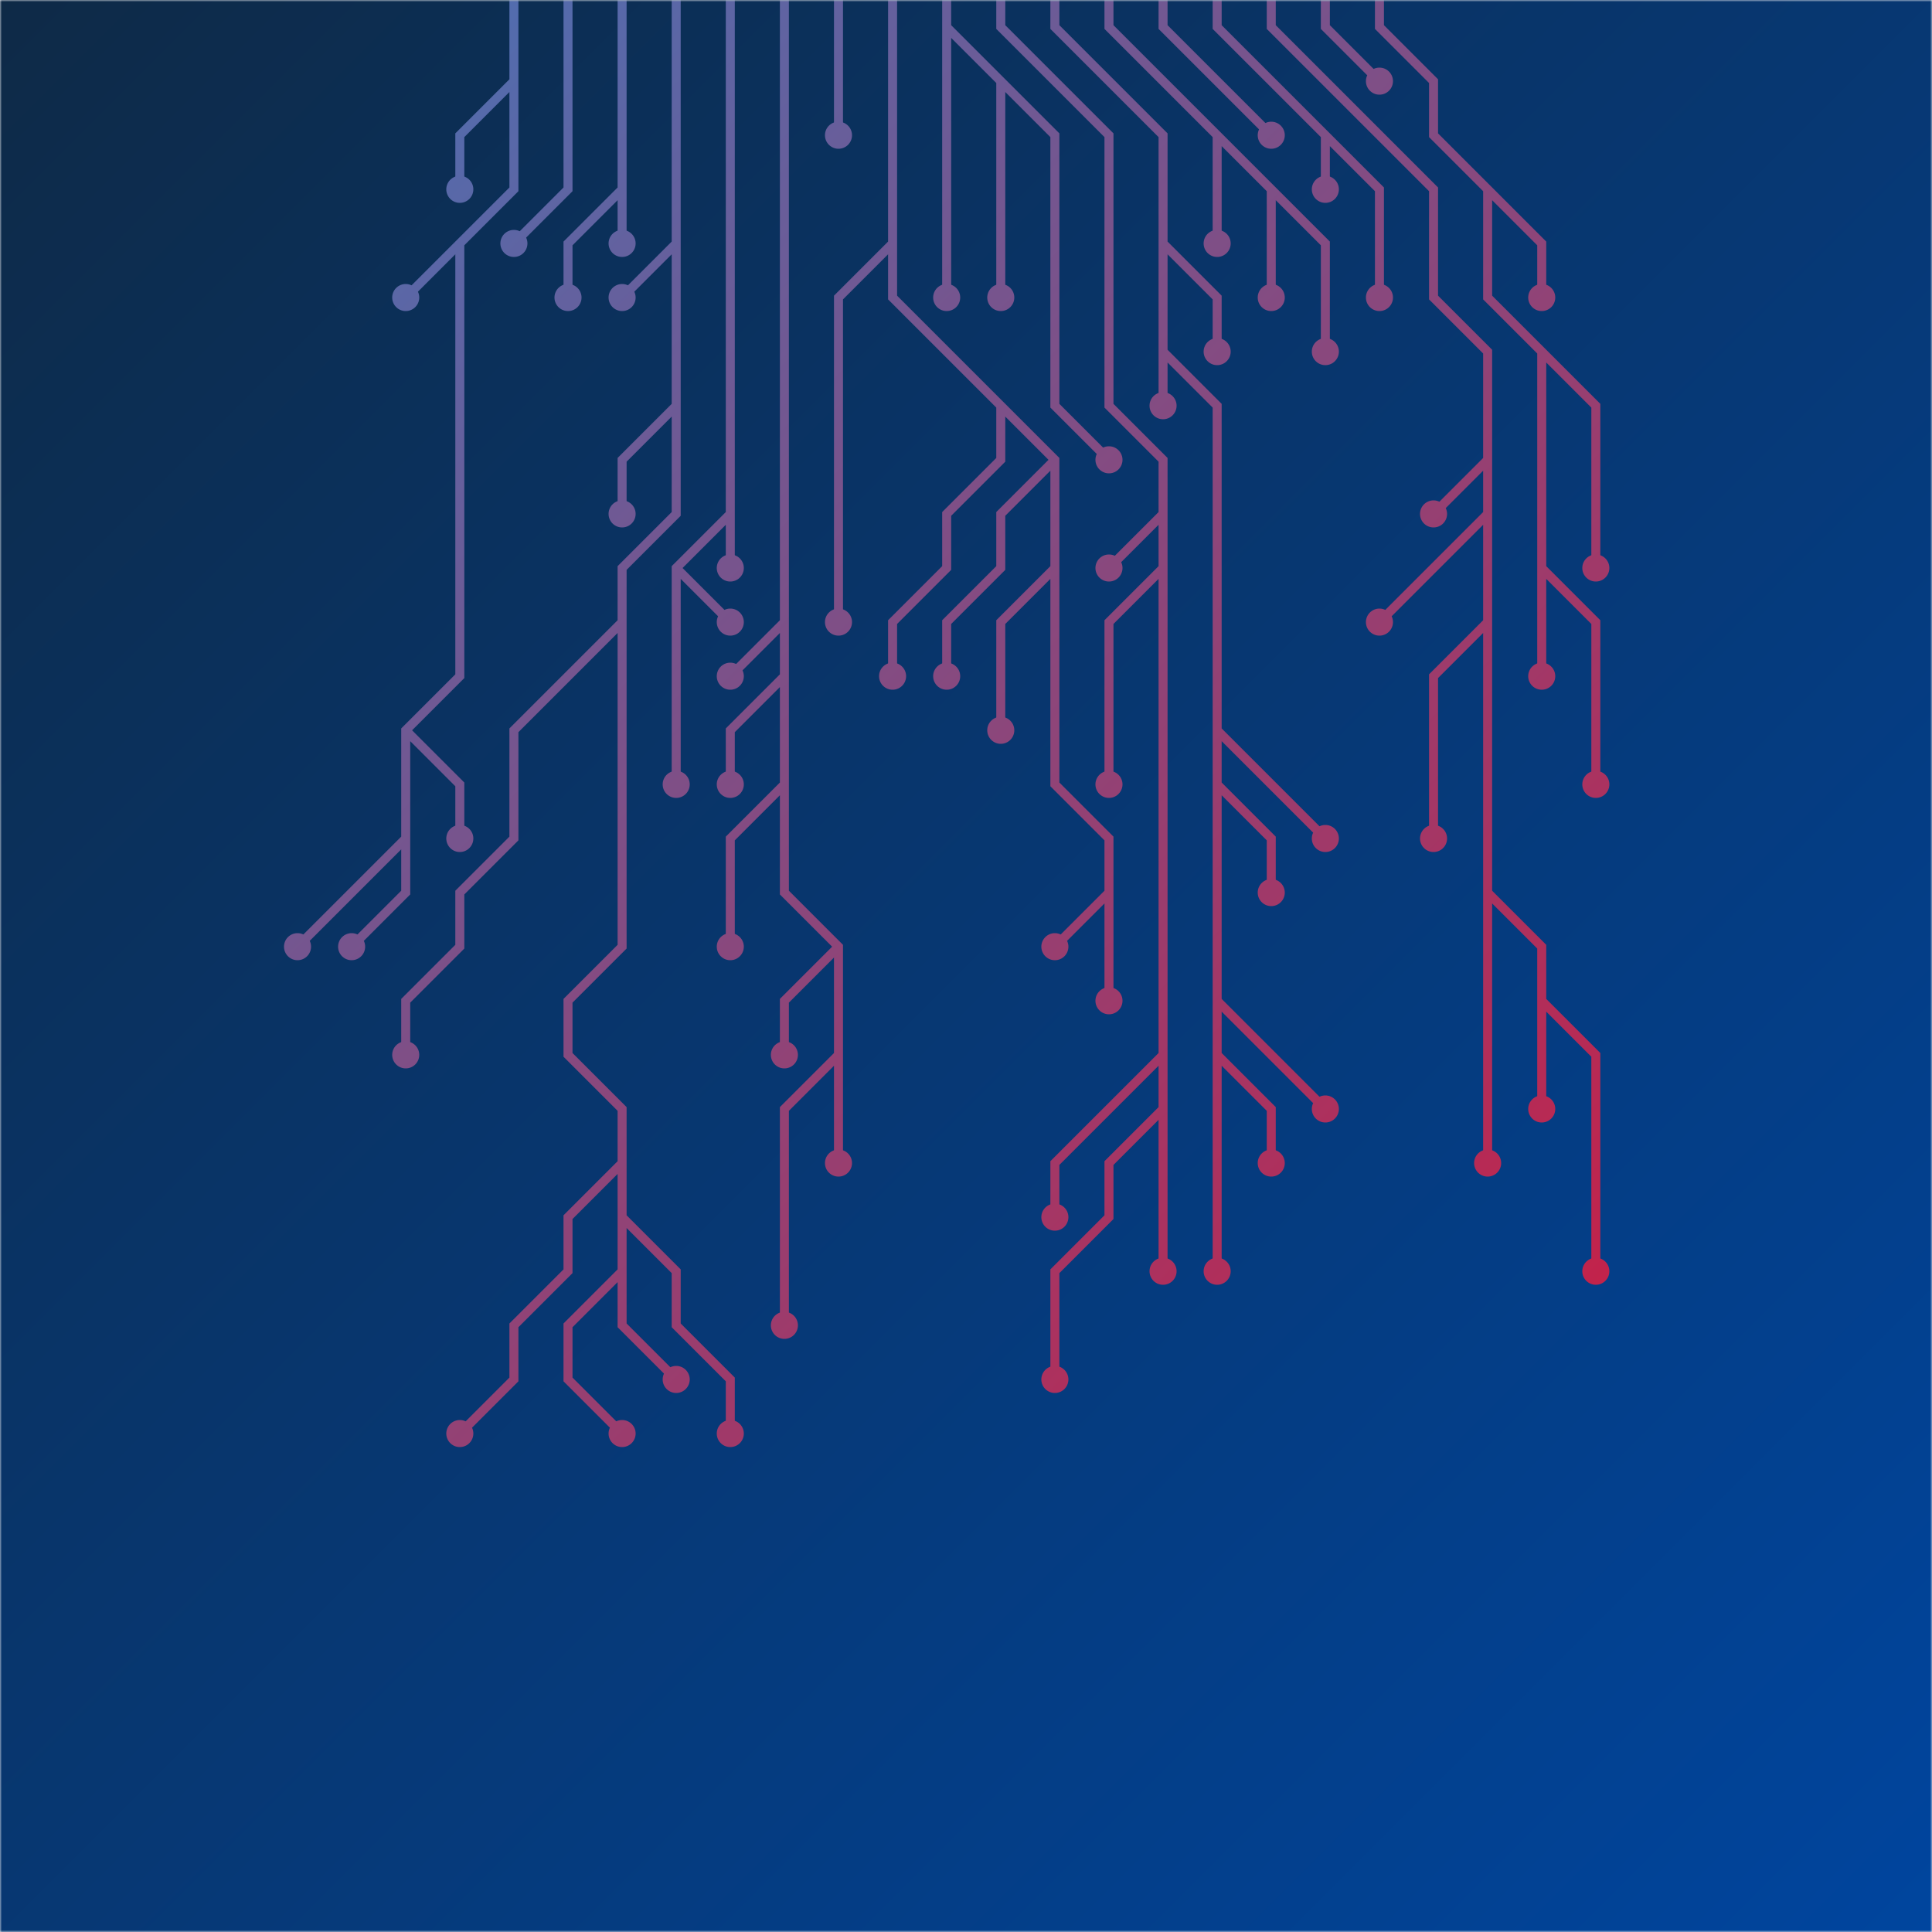 <svg xmlns="http://www.w3.org/2000/svg" version="1.1" xmlns:xlink="http://www.w3.org/1999/xlink" xmlns:svgjs="http://svgjs.com/svgjs" width="500" height="500" preserveAspectRatio="none" viewBox="0 0 500 500"><g mask="url(&quot;#SvgjsMask1752&quot;)" fill="none"><rect width="500" height="500" x="0" y="0" fill="url(#SvgjsLinearGradient1753)"></rect><g mask="url(&quot;#SvgjsMask1755&quot;)"><path d="M259 21L259 35L259 49L259 63L259 77M245 7L245 21L245 35L245 49L245 63L245 77M245 -7L245 7L259 21L273 35L273 49L273 63L273 77L273 91L273 105L287 119" stroke="url(#SvgjsLinearGradient1754)" stroke-width="2.33"></path><path d="M283.5 119 a3.5 3.5 0 1 0 7 0 a3.5 3.5 0 1 0 -7 0zM255.5 77 a3.5 3.5 0 1 0 7 0 a3.5 3.5 0 1 0 -7 0zM241.5 77 a3.5 3.5 0 1 0 7 0 a3.5 3.5 0 1 0 -7 0z" fill="url(#SvgjsLinearGradient1754)"></path><path d="M301 287L287 301L287 315L273 329L273 343L273 357M301 147L287 161L287 175L287 189L287 203M301 273L287 287L273 301L273 315M301 133L287 147M259 -7L259 7L273 21L287 35L287 49L287 63L287 77L287 91L287 105L301 119L301 133L301 147L301 161L301 175L301 189L301 203L301 217L301 231L301 245L301 259L301 273L301 287L301 301L301 315L301 329" stroke="url(#SvgjsLinearGradient1754)" stroke-width="2.33"></path><path d="M297.5 329 a3.5 3.5 0 1 0 7 0 a3.5 3.5 0 1 0 -7 0zM269.5 357 a3.5 3.5 0 1 0 7 0 a3.5 3.5 0 1 0 -7 0zM283.5 203 a3.5 3.5 0 1 0 7 0 a3.5 3.5 0 1 0 -7 0zM269.5 315 a3.5 3.5 0 1 0 7 0 a3.5 3.5 0 1 0 -7 0zM283.5 147 a3.5 3.5 0 1 0 7 0 a3.5 3.5 0 1 0 -7 0z" fill="url(#SvgjsLinearGradient1754)"></path><path d="M273 147L259 161L259 175L259 189M273 119L259 133L259 147L245 161L245 175M287 231L273 245M259 105L259 119L245 133L245 147L231 161L231 175M231 63L217 77L217 91L217 105L217 119L217 133L217 147L217 161M231 -7L231 7L231 21L231 35L231 49L231 63L231 77L245 91L259 105L273 119L273 133L273 147L273 161L273 175L273 189L273 203L287 217L287 231L287 245L287 259" stroke="url(#SvgjsLinearGradient1754)" stroke-width="2.33"></path><path d="M283.5 259 a3.5 3.5 0 1 0 7 0 a3.5 3.5 0 1 0 -7 0zM255.5 189 a3.5 3.5 0 1 0 7 0 a3.5 3.5 0 1 0 -7 0zM241.5 175 a3.5 3.5 0 1 0 7 0 a3.5 3.5 0 1 0 -7 0zM269.5 245 a3.5 3.5 0 1 0 7 0 a3.5 3.5 0 1 0 -7 0zM227.5 175 a3.5 3.5 0 1 0 7 0 a3.5 3.5 0 1 0 -7 0zM213.5 161 a3.5 3.5 0 1 0 7 0 a3.5 3.5 0 1 0 -7 0z" fill="url(#SvgjsLinearGradient1754)"></path><path d="M315 273L329 287L329 301M315 259L329 273L343 287M315 203L329 217L329 231M301 91L301 105M301 63L315 77L315 91M315 189L329 203L343 217M273 -7L273 7L287 21L301 35L301 49L301 63L301 77L301 91L315 105L315 119L315 133L315 147L315 161L315 175L315 189L315 203L315 217L315 231L315 245L315 259L315 273L315 287L315 301L315 315L315 329" stroke="url(#SvgjsLinearGradient1754)" stroke-width="2.33"></path><path d="M311.5 329 a3.5 3.5 0 1 0 7 0 a3.5 3.5 0 1 0 -7 0zM325.5 301 a3.5 3.5 0 1 0 7 0 a3.5 3.5 0 1 0 -7 0zM339.5 287 a3.5 3.5 0 1 0 7 0 a3.5 3.5 0 1 0 -7 0zM325.5 231 a3.5 3.5 0 1 0 7 0 a3.5 3.5 0 1 0 -7 0zM297.5 105 a3.5 3.5 0 1 0 7 0 a3.5 3.5 0 1 0 -7 0zM311.5 91 a3.5 3.5 0 1 0 7 0 a3.5 3.5 0 1 0 -7 0zM339.5 217 a3.5 3.5 0 1 0 7 0 a3.5 3.5 0 1 0 -7 0z" fill="url(#SvgjsLinearGradient1754)"></path><path d="M217 -7L217 7L217 21L217 35" stroke="url(#SvgjsLinearGradient1754)" stroke-width="2.33"></path><path d="M213.5 35 a3.5 3.5 0 1 0 7 0 a3.5 3.5 0 1 0 -7 0z" fill="url(#SvgjsLinearGradient1754)"></path><path d="M329 49L329 63L329 77M315 35L315 49L315 63M287 -7L287 7L301 21L315 35L329 49L343 63L343 77L343 91" stroke="url(#SvgjsLinearGradient1754)" stroke-width="2.33"></path><path d="M339.5 91 a3.5 3.5 0 1 0 7 0 a3.5 3.5 0 1 0 -7 0zM325.5 77 a3.5 3.5 0 1 0 7 0 a3.5 3.5 0 1 0 -7 0zM311.5 63 a3.5 3.5 0 1 0 7 0 a3.5 3.5 0 1 0 -7 0z" fill="url(#SvgjsLinearGradient1754)"></path><path d="M217 273L203 287L203 301L203 315L203 329L203 343M203 203L189 217L189 231L189 245M217 245L203 259L203 273M203 175L189 189L189 203M203 161L189 175M203 -7L203 7L203 21L203 35L203 49L203 63L203 77L203 91L203 105L203 119L203 133L203 147L203 161L203 175L203 189L203 203L203 217L203 231L217 245L217 259L217 273L217 287L217 301" stroke="url(#SvgjsLinearGradient1754)" stroke-width="2.33"></path><path d="M213.5 301 a3.5 3.5 0 1 0 7 0 a3.5 3.5 0 1 0 -7 0zM199.5 343 a3.5 3.5 0 1 0 7 0 a3.5 3.5 0 1 0 -7 0zM185.5 245 a3.5 3.5 0 1 0 7 0 a3.5 3.5 0 1 0 -7 0zM199.5 273 a3.5 3.5 0 1 0 7 0 a3.5 3.5 0 1 0 -7 0zM185.5 203 a3.5 3.5 0 1 0 7 0 a3.5 3.5 0 1 0 -7 0zM185.5 175 a3.5 3.5 0 1 0 7 0 a3.5 3.5 0 1 0 -7 0z" fill="url(#SvgjsLinearGradient1754)"></path><path d="M301 -7L301 7L315 21L329 35" stroke="url(#SvgjsLinearGradient1754)" stroke-width="2.33"></path><path d="M325.5 35 a3.5 3.5 0 1 0 7 0 a3.5 3.5 0 1 0 -7 0z" fill="url(#SvgjsLinearGradient1754)"></path><path d="M175 147L189 161M189 133L189 147M189 -7L189 7L189 21L189 35L189 49L189 63L189 77L189 91L189 105L189 119L189 133L175 147L175 161L175 175L175 189L175 203" stroke="url(#SvgjsLinearGradient1754)" stroke-width="2.33"></path><path d="M171.5 203 a3.5 3.5 0 1 0 7 0 a3.5 3.5 0 1 0 -7 0zM185.5 161 a3.5 3.5 0 1 0 7 0 a3.5 3.5 0 1 0 -7 0zM185.5 147 a3.5 3.5 0 1 0 7 0 a3.5 3.5 0 1 0 -7 0z" fill="url(#SvgjsLinearGradient1754)"></path><path d="M343 35L343 49M315 -7L315 7L329 21L343 35L357 49L357 63L357 77" stroke="url(#SvgjsLinearGradient1754)" stroke-width="2.33"></path><path d="M353.5 77 a3.5 3.5 0 1 0 7 0 a3.5 3.5 0 1 0 -7 0zM339.5 49 a3.5 3.5 0 1 0 7 0 a3.5 3.5 0 1 0 -7 0z" fill="url(#SvgjsLinearGradient1754)"></path><path d="M161 329L147 343L147 357L161 371M161 161L147 175L133 189L133 203L133 217L119 231L119 245L105 259L105 273M161 315L175 329L175 343L189 357L189 371M161 301L147 315L147 329L133 343L133 357L119 371M175 63L161 77M175 105L161 119L161 133M175 -7L175 7L175 21L175 35L175 49L175 63L175 77L175 91L175 105L175 119L175 133L161 147L161 161L161 175L161 189L161 203L161 217L161 231L161 245L147 259L147 273L161 287L161 301L161 315L161 329L161 343L175 357" stroke="url(#SvgjsLinearGradient1754)" stroke-width="2.33"></path><path d="M171.5 357 a3.5 3.5 0 1 0 7 0 a3.5 3.5 0 1 0 -7 0zM157.5 371 a3.5 3.5 0 1 0 7 0 a3.5 3.5 0 1 0 -7 0zM101.5 273 a3.5 3.5 0 1 0 7 0 a3.5 3.5 0 1 0 -7 0zM185.5 371 a3.5 3.5 0 1 0 7 0 a3.5 3.5 0 1 0 -7 0zM115.5 371 a3.5 3.5 0 1 0 7 0 a3.5 3.5 0 1 0 -7 0zM157.5 77 a3.5 3.5 0 1 0 7 0 a3.5 3.5 0 1 0 -7 0zM157.5 133 a3.5 3.5 0 1 0 7 0 a3.5 3.5 0 1 0 -7 0z" fill="url(#SvgjsLinearGradient1754)"></path><path d="M385 231L385 245L385 259L385 273L385 287L385 301M385 133L371 147L357 161M385 161L371 175L371 189L371 203L371 217M399 259L413 273L413 287L413 301L413 315L413 329M385 119L371 133M329 -7L329 7L343 21L357 35L371 49L371 63L371 77L385 91L385 105L385 119L385 133L385 147L385 161L385 175L385 189L385 203L385 217L385 231L399 245L399 259L399 273L399 287" stroke="url(#SvgjsLinearGradient1754)" stroke-width="2.33"></path><path d="M395.5 287 a3.5 3.5 0 1 0 7 0 a3.5 3.5 0 1 0 -7 0zM381.5 301 a3.5 3.5 0 1 0 7 0 a3.5 3.5 0 1 0 -7 0zM353.5 161 a3.5 3.5 0 1 0 7 0 a3.5 3.5 0 1 0 -7 0zM367.5 217 a3.5 3.5 0 1 0 7 0 a3.5 3.5 0 1 0 -7 0zM409.5 329 a3.5 3.5 0 1 0 7 0 a3.5 3.5 0 1 0 -7 0zM367.5 133 a3.5 3.5 0 1 0 7 0 a3.5 3.5 0 1 0 -7 0z" fill="url(#SvgjsLinearGradient1754)"></path><path d="M161 49L161 63M161 -7L161 7L161 21L161 35L161 49L147 63L147 77" stroke="url(#SvgjsLinearGradient1754)" stroke-width="2.33"></path><path d="M143.5 77 a3.5 3.5 0 1 0 7 0 a3.5 3.5 0 1 0 -7 0zM157.5 63 a3.5 3.5 0 1 0 7 0 a3.5 3.5 0 1 0 -7 0z" fill="url(#SvgjsLinearGradient1754)"></path><path d="M343 -7L343 7L357 21" stroke="url(#SvgjsLinearGradient1754)" stroke-width="2.33"></path><path d="M353.5 21 a3.5 3.5 0 1 0 7 0 a3.5 3.5 0 1 0 -7 0z" fill="url(#SvgjsLinearGradient1754)"></path><path d="M147 -7L147 7L147 21L147 35L147 49L133 63" stroke="url(#SvgjsLinearGradient1754)" stroke-width="2.33"></path><path d="M129.5 63 a3.5 3.5 0 1 0 7 0 a3.5 3.5 0 1 0 -7 0z" fill="url(#SvgjsLinearGradient1754)"></path><path d="M399 147L413 161L413 175L413 189L413 203M399 91L413 105L413 119L413 133L413 147M385 49L399 63L399 77M357 -7L357 7L371 21L371 35L385 49L385 63L385 77L399 91L399 105L399 119L399 133L399 147L399 161L399 175" stroke="url(#SvgjsLinearGradient1754)" stroke-width="2.33"></path><path d="M395.5 175 a3.5 3.5 0 1 0 7 0 a3.5 3.5 0 1 0 -7 0zM409.5 203 a3.5 3.5 0 1 0 7 0 a3.5 3.5 0 1 0 -7 0zM409.5 147 a3.5 3.5 0 1 0 7 0 a3.5 3.5 0 1 0 -7 0zM395.5 77 a3.5 3.5 0 1 0 7 0 a3.5 3.5 0 1 0 -7 0z" fill="url(#SvgjsLinearGradient1754)"></path><path d="M119 63L105 77M105 217L91 231L77 245M133 21L119 35L119 49M105 189L119 203L119 217M133 -7L133 7L133 21L133 35L133 49L119 63L119 77L119 91L119 105L119 119L119 133L119 147L119 161L119 175L105 189L105 203L105 217L105 231L91 245" stroke="url(#SvgjsLinearGradient1754)" stroke-width="2.33"></path><path d="M87.5 245 a3.5 3.5 0 1 0 7 0 a3.5 3.5 0 1 0 -7 0zM101.5 77 a3.5 3.5 0 1 0 7 0 a3.5 3.5 0 1 0 -7 0zM73.5 245 a3.5 3.5 0 1 0 7 0 a3.5 3.5 0 1 0 -7 0zM115.5 49 a3.5 3.5 0 1 0 7 0 a3.5 3.5 0 1 0 -7 0zM115.5 217 a3.5 3.5 0 1 0 7 0 a3.5 3.5 0 1 0 -7 0z" fill="url(#SvgjsLinearGradient1754)"></path></g></g><defs><mask id="SvgjsMask1752"><rect width="500" height="500" fill="#ffffff"></rect></mask><linearGradient x1="0%" y1="0%" x2="100%" y2="100%" gradientUnits="userSpaceOnUse" id="SvgjsLinearGradient1753"><stop stop-color="#0e2a47" offset="0"></stop><stop stop-color="#00459e" offset="1"></stop></linearGradient><linearGradient x1="26.25" y1="-26.268" x2="473.75" y2="421.267" gradientUnits="userSpaceOnUse" id="SvgjsLinearGradient1754"><stop stop-color="#3a7cc3" offset="0"></stop><stop stop-color="#dd1133" offset="1"></stop></linearGradient><mask id="SvgjsMask1755"><rect width="500" height="500" fill="white"></rect><path d="M285.25 119 a1.75 1.75 0 1 0 3.5 0 a1.75 1.75 0 1 0 -3.5 0zM257.25 77 a1.75 1.75 0 1 0 3.5 0 a1.75 1.75 0 1 0 -3.5 0zM243.25 77 a1.75 1.75 0 1 0 3.5 0 a1.75 1.75 0 1 0 -3.5 0z" fill="black"></path><path d="M299.25 329 a1.75 1.75 0 1 0 3.5 0 a1.75 1.75 0 1 0 -3.5 0zM271.25 357 a1.75 1.75 0 1 0 3.5 0 a1.75 1.75 0 1 0 -3.5 0zM285.25 203 a1.75 1.75 0 1 0 3.5 0 a1.75 1.75 0 1 0 -3.5 0zM271.25 315 a1.75 1.75 0 1 0 3.5 0 a1.75 1.75 0 1 0 -3.5 0zM285.25 147 a1.75 1.75 0 1 0 3.5 0 a1.75 1.75 0 1 0 -3.5 0z" fill="black"></path><path d="M285.25 259 a1.75 1.75 0 1 0 3.5 0 a1.75 1.75 0 1 0 -3.5 0zM257.25 189 a1.75 1.75 0 1 0 3.5 0 a1.75 1.75 0 1 0 -3.5 0zM243.25 175 a1.75 1.75 0 1 0 3.5 0 a1.75 1.75 0 1 0 -3.5 0zM271.25 245 a1.75 1.75 0 1 0 3.5 0 a1.75 1.75 0 1 0 -3.5 0zM229.25 175 a1.75 1.75 0 1 0 3.5 0 a1.75 1.75 0 1 0 -3.5 0zM215.25 161 a1.75 1.75 0 1 0 3.5 0 a1.75 1.75 0 1 0 -3.5 0z" fill="black"></path><path d="M313.25 329 a1.75 1.75 0 1 0 3.5 0 a1.75 1.75 0 1 0 -3.5 0zM327.25 301 a1.75 1.75 0 1 0 3.5 0 a1.75 1.75 0 1 0 -3.5 0zM341.25 287 a1.75 1.75 0 1 0 3.5 0 a1.75 1.75 0 1 0 -3.5 0zM327.25 231 a1.75 1.75 0 1 0 3.5 0 a1.75 1.75 0 1 0 -3.5 0zM299.25 105 a1.75 1.75 0 1 0 3.5 0 a1.75 1.75 0 1 0 -3.5 0zM313.25 91 a1.75 1.75 0 1 0 3.5 0 a1.75 1.75 0 1 0 -3.5 0zM341.25 217 a1.75 1.75 0 1 0 3.5 0 a1.75 1.75 0 1 0 -3.5 0z" fill="black"></path><path d="M215.25 35 a1.75 1.75 0 1 0 3.5 0 a1.75 1.75 0 1 0 -3.5 0z" fill="black"></path><path d="M341.25 91 a1.75 1.75 0 1 0 3.5 0 a1.75 1.75 0 1 0 -3.5 0zM327.25 77 a1.75 1.75 0 1 0 3.5 0 a1.75 1.75 0 1 0 -3.5 0zM313.25 63 a1.75 1.75 0 1 0 3.5 0 a1.75 1.75 0 1 0 -3.5 0z" fill="black"></path><path d="M215.25 301 a1.75 1.75 0 1 0 3.5 0 a1.75 1.75 0 1 0 -3.5 0zM201.25 343 a1.75 1.75 0 1 0 3.5 0 a1.75 1.75 0 1 0 -3.5 0zM187.25 245 a1.75 1.75 0 1 0 3.5 0 a1.75 1.75 0 1 0 -3.5 0zM201.25 273 a1.75 1.75 0 1 0 3.5 0 a1.75 1.75 0 1 0 -3.5 0zM187.25 203 a1.75 1.75 0 1 0 3.5 0 a1.75 1.75 0 1 0 -3.5 0zM187.25 175 a1.75 1.75 0 1 0 3.5 0 a1.75 1.75 0 1 0 -3.5 0z" fill="black"></path><path d="M327.25 35 a1.75 1.75 0 1 0 3.5 0 a1.75 1.75 0 1 0 -3.5 0z" fill="black"></path><path d="M173.25 203 a1.75 1.75 0 1 0 3.5 0 a1.75 1.75 0 1 0 -3.5 0zM187.25 161 a1.75 1.75 0 1 0 3.5 0 a1.75 1.75 0 1 0 -3.5 0zM187.25 147 a1.75 1.75 0 1 0 3.5 0 a1.75 1.75 0 1 0 -3.5 0z" fill="black"></path><path d="M355.25 77 a1.75 1.75 0 1 0 3.5 0 a1.75 1.75 0 1 0 -3.5 0zM341.25 49 a1.75 1.75 0 1 0 3.5 0 a1.75 1.75 0 1 0 -3.5 0z" fill="black"></path><path d="M173.25 357 a1.75 1.75 0 1 0 3.5 0 a1.75 1.75 0 1 0 -3.5 0zM159.25 371 a1.75 1.75 0 1 0 3.5 0 a1.75 1.75 0 1 0 -3.5 0zM103.25 273 a1.75 1.75 0 1 0 3.5 0 a1.75 1.75 0 1 0 -3.5 0zM187.25 371 a1.75 1.75 0 1 0 3.5 0 a1.75 1.75 0 1 0 -3.5 0zM117.25 371 a1.75 1.75 0 1 0 3.5 0 a1.75 1.75 0 1 0 -3.5 0zM159.25 77 a1.75 1.75 0 1 0 3.5 0 a1.75 1.75 0 1 0 -3.5 0zM159.25 133 a1.75 1.75 0 1 0 3.5 0 a1.75 1.75 0 1 0 -3.5 0z" fill="black"></path><path d="M397.25 287 a1.75 1.75 0 1 0 3.5 0 a1.75 1.75 0 1 0 -3.5 0zM383.25 301 a1.75 1.75 0 1 0 3.5 0 a1.75 1.75 0 1 0 -3.5 0zM355.25 161 a1.75 1.75 0 1 0 3.5 0 a1.75 1.75 0 1 0 -3.5 0zM369.25 217 a1.75 1.75 0 1 0 3.5 0 a1.75 1.75 0 1 0 -3.5 0zM411.25 329 a1.75 1.75 0 1 0 3.5 0 a1.75 1.75 0 1 0 -3.5 0zM369.25 133 a1.75 1.75 0 1 0 3.5 0 a1.75 1.75 0 1 0 -3.5 0z" fill="black"></path><path d="M145.25 77 a1.75 1.75 0 1 0 3.5 0 a1.75 1.75 0 1 0 -3.5 0zM159.25 63 a1.75 1.75 0 1 0 3.5 0 a1.75 1.75 0 1 0 -3.5 0z" fill="black"></path><path d="M355.25 21 a1.75 1.75 0 1 0 3.5 0 a1.75 1.75 0 1 0 -3.5 0z" fill="black"></path><path d="M131.25 63 a1.75 1.75 0 1 0 3.5 0 a1.75 1.75 0 1 0 -3.5 0z" fill="black"></path><path d="M397.25 175 a1.75 1.75 0 1 0 3.5 0 a1.75 1.75 0 1 0 -3.5 0zM411.25 203 a1.75 1.75 0 1 0 3.5 0 a1.75 1.75 0 1 0 -3.5 0zM411.25 147 a1.75 1.75 0 1 0 3.5 0 a1.75 1.75 0 1 0 -3.5 0zM397.25 77 a1.75 1.75 0 1 0 3.5 0 a1.75 1.75 0 1 0 -3.5 0z" fill="black"></path><path d="M89.25 245 a1.75 1.75 0 1 0 3.5 0 a1.75 1.75 0 1 0 -3.5 0zM103.25 77 a1.75 1.75 0 1 0 3.5 0 a1.75 1.75 0 1 0 -3.5 0zM75.25 245 a1.75 1.75 0 1 0 3.5 0 a1.75 1.75 0 1 0 -3.5 0zM117.25 49 a1.75 1.75 0 1 0 3.5 0 a1.75 1.75 0 1 0 -3.5 0zM117.25 217 a1.75 1.75 0 1 0 3.5 0 a1.75 1.75 0 1 0 -3.5 0z" fill="black"></path></mask></defs></svg>